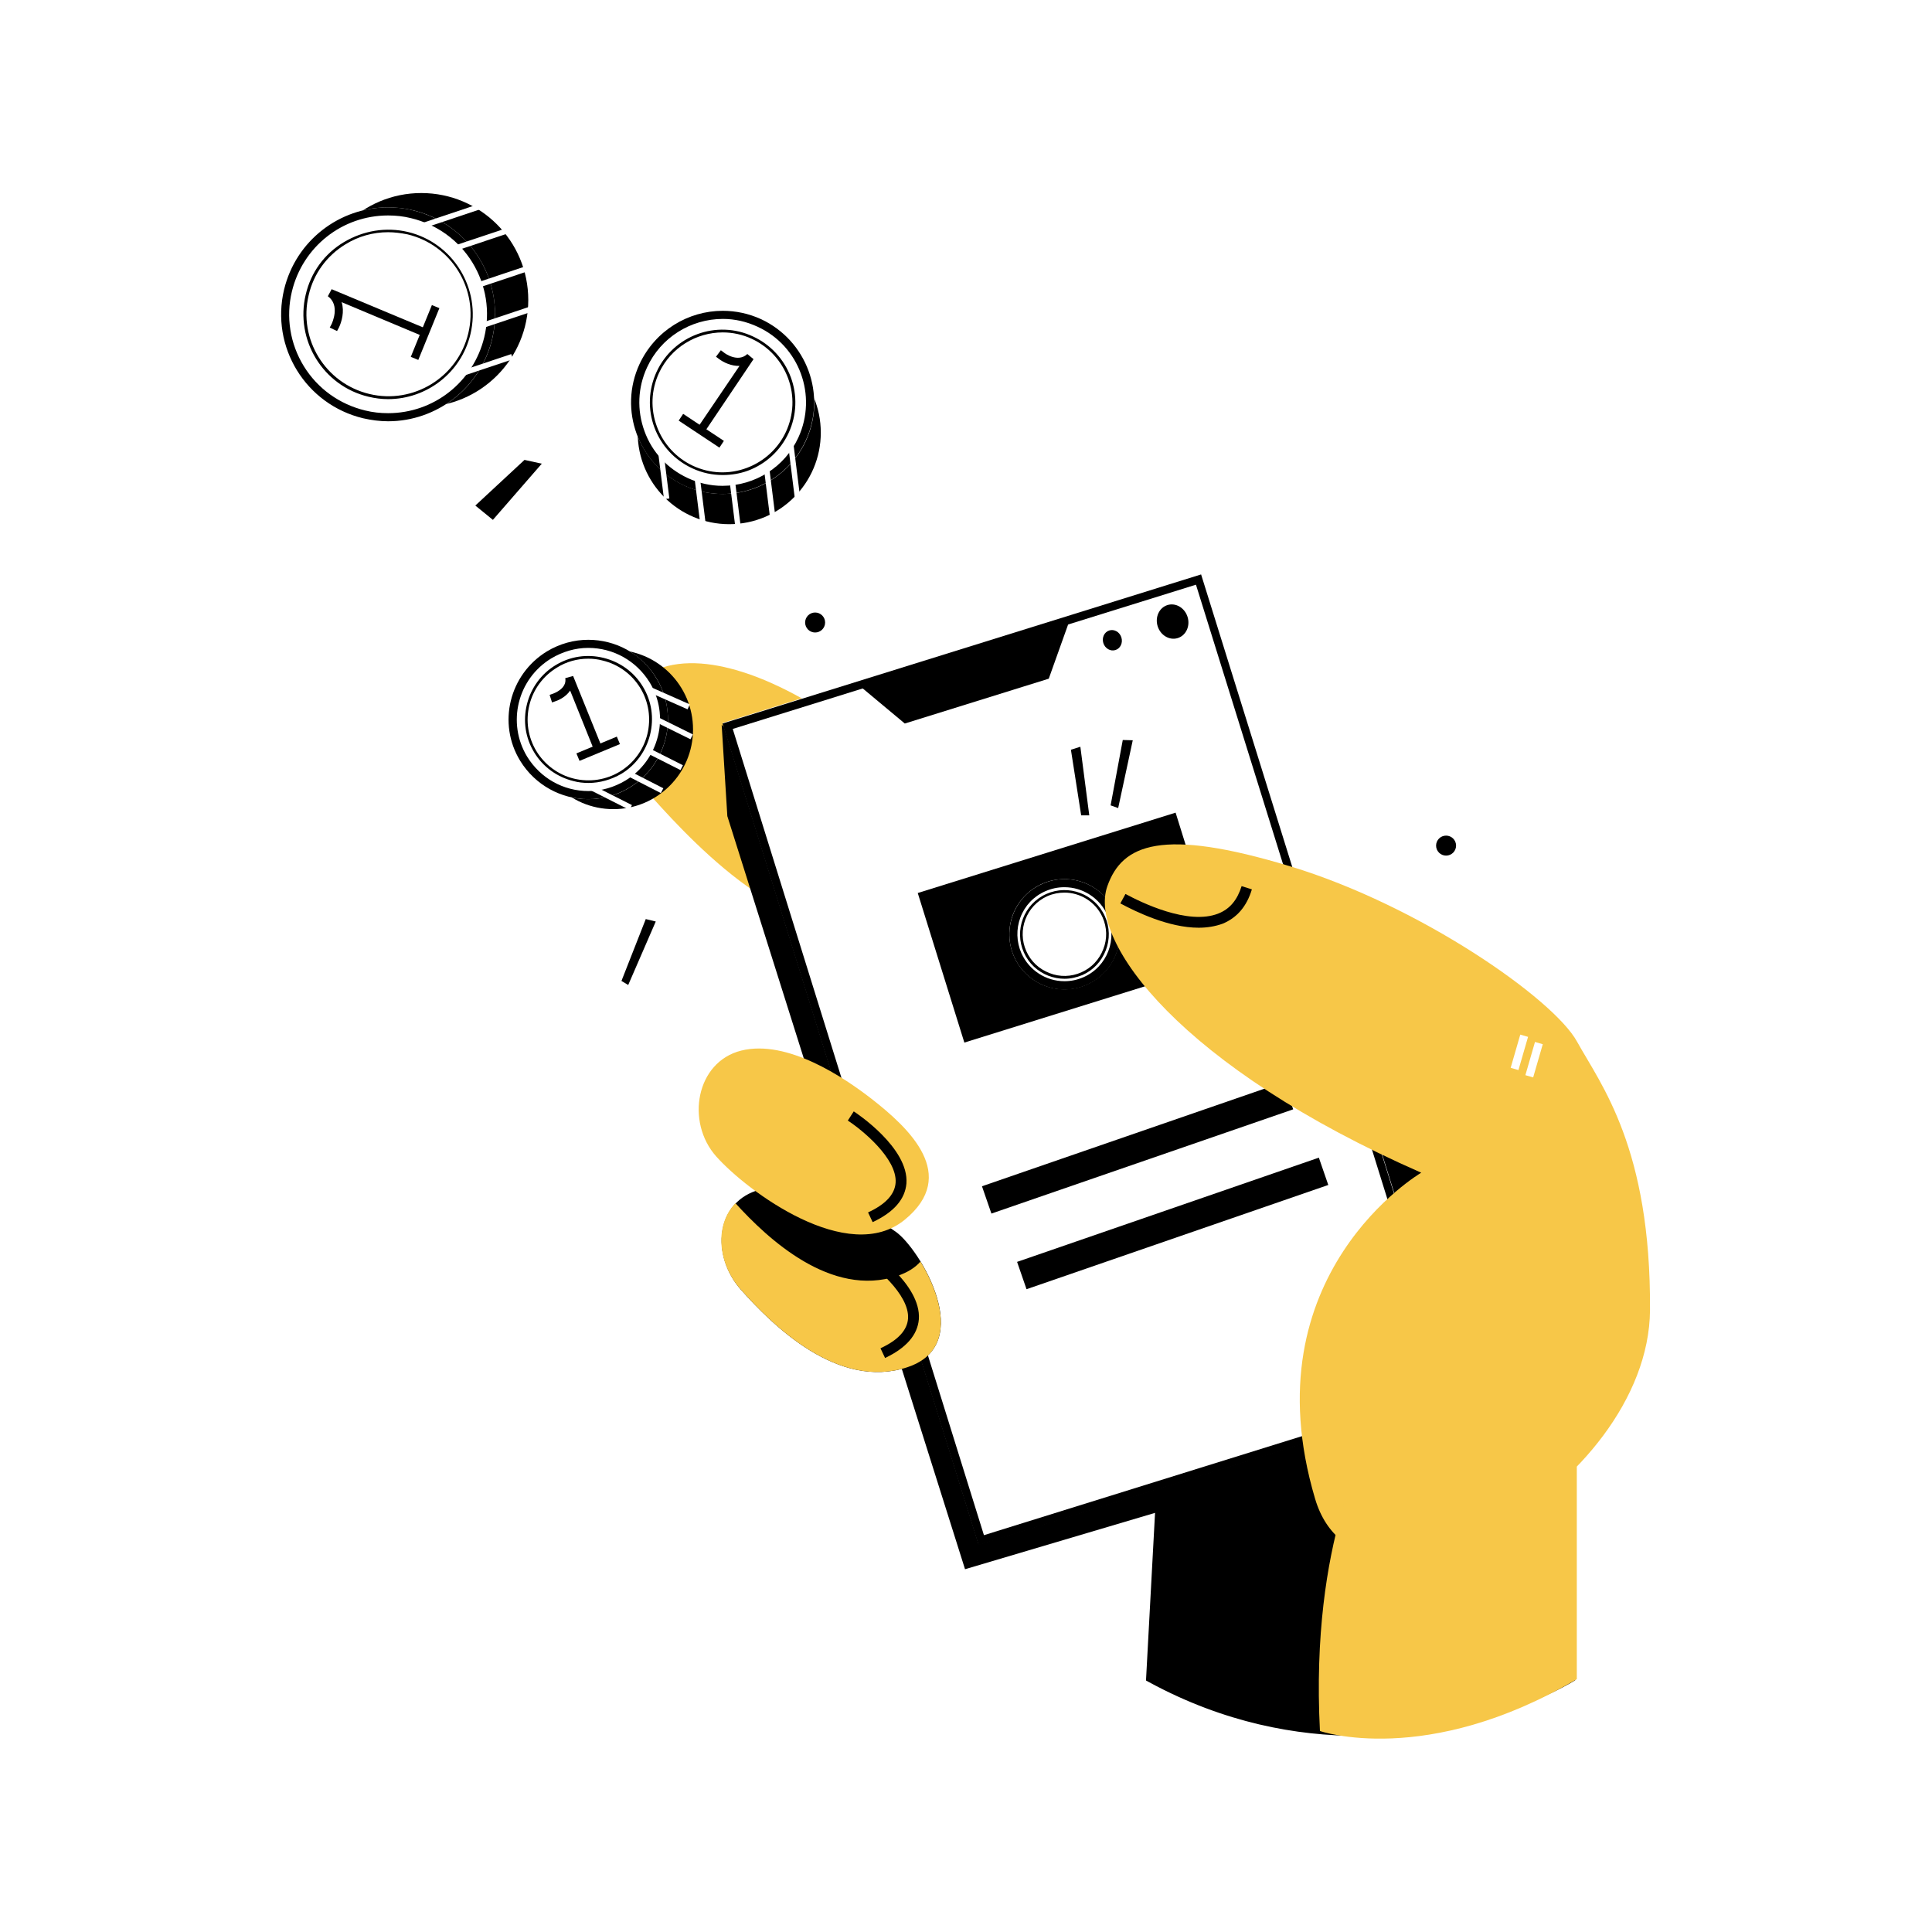 <svg width="1000" height="1000" viewBox="0 0 1000 1000" fill="none" xmlns="http://www.w3.org/2000/svg">
<rect width="1000" height="1000" fill="white"/>
<path d="M345.573 344.716C317.053 351.846 313.837 386.098 333.41 408.048C352.982 429.997 406.388 490.812 450.286 476.132C494.185 461.453 445.953 382.184 430.854 371.419C413.798 359.396 374.792 337.446 345.573 344.716Z" fill="#F7C748"/>
<path d="M812.379 757.98V868.146C812.379 868.146 710.183 930.219 596.102 868.146L601.415 769.444L713.957 539.186L812.379 757.98Z" fill="black"/>
<path d="M703.192 898.482C671.457 898.482 633.849 891.912 594.704 870.662L593.166 869.823L598.619 768.744L598.898 768.185L714.097 532.615L815.315 757.42V869.683L813.917 870.522C812.799 871.221 787.494 886.459 747.65 894.148C734.928 896.665 719.969 898.482 703.192 898.482ZM599.038 866.607C656.637 897.364 710.882 895.686 746.392 888.836C780.225 882.265 803.991 869.823 809.723 866.607V758.678L713.957 545.896L604.351 770.282L599.038 866.607Z" fill="black"/>
<path d="M373.534 375.194L376.47 422.448L499.497 812.223L745.133 739.384L753.802 723.307L373.534 375.194Z" fill="black"/>
<path d="M621.774 297.006L374.052 374.201L506.563 799.44L754.285 722.246L621.774 297.006Z" fill="white"/>
<path d="M619.03 302.636L749.048 719.952L509.284 794.607L379.266 377.291L619.03 302.636ZM621.687 297.323L373.953 374.495L506.488 799.78L754.221 722.608L621.687 297.323Z" fill="black"/>
<path d="M445.533 355.483L468.321 374.496L542.837 351.289L553.322 321.93L445.533 355.483Z" fill="black"/>
<path d="M609.602 330.265C613.877 328.933 616.152 324.028 614.681 319.311C613.211 314.593 608.554 311.849 604.278 313.181C600.003 314.513 597.729 319.418 599.199 324.135C600.669 328.853 605.327 331.598 609.602 330.265Z" fill="black"/>
<path d="M608.497 420.629L475.026 462.221L499.149 539.634L632.62 498.043L608.497 420.629Z" fill="black"/>
<path d="M664.46 560.053L508.267 614.007L513.152 628.146L669.345 574.193L664.46 560.053Z" fill="black"/>
<path d="M682.635 599.199L526.442 653.152L531.326 667.292L687.519 613.338L682.635 599.199Z" fill="black"/>
<path d="M550.945 512.064C566.697 512.064 579.465 499.295 579.465 483.543C579.465 467.792 566.697 455.023 550.945 455.023C535.194 455.023 522.426 467.792 522.426 483.543C522.426 499.295 535.194 512.064 550.945 512.064Z" fill="white"/>
<path d="M550.946 455.023V459.217C560.592 459.217 569.26 464.949 573.174 473.617C578.627 485.92 573.175 500.32 560.872 505.772C557.656 507.17 554.441 507.869 550.946 507.869C541.299 507.869 532.631 502.137 528.717 493.469C526.061 487.458 525.921 480.887 528.157 474.875C530.394 468.864 535.008 463.97 541.019 461.314C544.235 459.916 547.45 459.217 550.946 459.217V455.023ZM550.946 455.023C547.031 455.023 543.116 455.862 539.342 457.539C524.942 463.97 518.511 480.887 524.942 495.287C529.695 505.912 540.181 512.203 551.086 512.203C555 512.203 558.914 511.364 562.689 509.686C577.089 503.255 583.52 486.339 577.089 471.939C572.336 461.314 561.85 455.023 550.946 455.023Z" fill="black"/>
<path d="M550.946 506.611C548.15 506.611 545.354 506.052 542.697 505.073C536.965 502.836 532.491 498.642 529.975 493.05C524.802 481.446 529.975 467.885 541.579 462.712C553.183 457.54 566.743 462.712 571.916 474.316C574.433 479.908 574.573 486.199 572.336 491.931C570.099 497.663 565.905 502.137 560.312 504.654C557.237 505.912 554.161 506.611 550.946 506.611ZM550.946 462.013C548.01 462.013 545.074 462.573 542.138 463.831C531.233 468.724 526.34 481.446 531.233 492.351C533.61 497.663 537.804 501.578 543.256 503.675C548.569 505.772 554.441 505.632 559.753 503.256C565.066 500.879 568.98 496.685 571.077 491.232C573.174 485.92 573.035 480.048 570.658 474.735C567.023 466.766 559.194 462.013 550.946 462.013Z" fill="black"/>
<path d="M577.334 336.463C579.914 335.659 581.298 332.737 580.425 329.936C579.553 327.135 576.753 325.516 574.173 326.32C571.593 327.124 570.21 330.046 571.082 332.847C571.955 335.648 574.754 337.267 577.334 336.463Z" fill="black"/>
<path d="M573.174 458.658C562.969 487.458 611.481 552.467 735.627 606.991C735.627 606.991 646.152 659.417 680.684 775.734C703.612 853.186 853.342 769.862 854.041 678.151C854.6 594.128 828.597 561.414 816.294 539.185C804.131 516.957 734.788 468.724 667.962 448.453C601.135 428.181 580.863 436.988 573.174 458.658Z" fill="#F7C748"/>
<path d="M620.428 480.188C604.91 480.188 587.993 471.939 580.164 467.745L579.885 467.605L582.541 462.712L582.821 462.852C590.091 466.766 614.976 479.209 630.774 472.778C636.646 470.401 640.42 465.788 642.657 458.658L647.969 460.336C645.313 469.143 640.28 475.015 632.871 478.091C629.096 479.489 624.762 480.188 620.428 480.188Z" fill="black"/>
<path d="M786.892 535.511L781.915 552.701L785.944 553.867L790.921 536.677L786.892 535.511Z" fill="white"/>
<path d="M794.51 539.314L789.534 556.504L793.563 557.671L798.539 540.481L794.51 539.314Z" fill="white"/>
<path d="M708.784 746.375C708.784 746.375 678.028 796.285 683.2 895.965C683.2 895.965 738.143 915.119 816.154 869.123V759.097C788.333 730.298 754.36 730.437 708.784 746.375Z" fill="#F7C748"/>
<path d="M393.666 615.657C370.318 621.529 367.662 649.769 383.6 667.664C399.677 685.699 433.649 719.671 469.719 707.648C505.788 695.625 476.15 646.414 463.708 637.606C449.727 627.68 417.572 609.645 393.666 615.657Z" fill="black"/>
<path d="M383.6 543.798C360.253 549.67 354.8 580.707 370.738 598.602C386.815 616.636 438.962 655.362 468.321 631.316C496.422 608.248 470.838 584.062 450.846 568.544C437.285 558.058 407.646 537.787 383.6 543.798Z" fill="#F7C748"/>
<path d="M476.43 652.986C473.773 656.062 469.859 658.578 464.546 660.396C430.154 671.86 397.44 641.243 380.664 622.789C369.899 633.833 371.157 653.825 383.6 667.666C399.677 685.7 433.649 719.673 469.719 707.65C495.583 699.122 487.614 671.3 476.43 652.986Z" fill="#F7C748"/>
<path d="M451.684 632.575L449.308 627.542C458.395 623.347 463.148 618.175 463.568 612.163C464.407 599.581 445.953 584.622 438.823 580.008L441.898 575.255C443.017 575.954 470.558 594.128 469.16 612.583C468.461 620.691 462.729 627.402 451.684 632.575Z" fill="black"/>
<path d="M458.115 702.896L455.738 697.863C464.826 693.669 469.579 688.496 469.999 682.484C470.838 669.902 452.383 654.943 445.253 650.329L448.329 645.576C449.448 646.275 476.989 664.45 475.591 682.904C474.892 691.012 469.02 697.723 458.115 702.896Z" fill="black"/>
<path d="M317.472 418.812C340.25 418.812 358.715 400.347 358.715 377.57C358.715 354.792 340.25 336.328 317.472 336.328C294.695 336.328 276.23 354.792 276.23 377.57C276.23 400.347 294.695 418.812 317.472 418.812Z" fill="black"/>
<path d="M304.471 413.639C327.248 413.639 345.713 395.174 345.713 372.397C345.713 349.619 327.248 331.154 304.471 331.154C281.693 331.154 263.228 349.619 263.228 372.397C263.228 395.174 281.693 413.639 304.471 413.639Z" fill="white"/>
<path d="M304.47 331.154V335.348C317.472 335.348 329.356 342.059 336.206 353.103C341.379 361.492 342.917 371.558 340.54 381.064C338.163 390.571 332.292 398.82 323.764 403.992C317.892 407.488 311.321 409.445 304.61 409.445C291.469 409.445 279.725 402.734 272.875 391.69C262.25 374.214 267.842 351.426 285.317 340.801C291.189 337.306 297.76 335.348 304.47 335.348V331.154ZM304.47 331.154C297.201 331.154 289.791 333.112 283.08 337.166C263.648 349.049 257.356 374.354 269.24 393.787C277.069 406.509 290.63 413.639 304.47 413.639C311.74 413.639 319.15 411.681 325.861 407.627C345.293 395.744 351.584 370.439 339.701 351.006C332.012 338.144 318.451 331.154 304.47 331.154Z" fill="black"/>
<path d="M302.138 404.104L300.878 406.6L325.836 419.204L327.096 416.709L302.138 404.104Z" fill="white"/>
<path d="M320.433 396.293L319.159 398.783L342.061 410.497L343.334 408.008L320.433 396.293Z" fill="white"/>
<path d="M328.52 383.488L327.259 385.983L352.217 398.588L353.478 396.092L328.52 383.488Z" fill="white"/>
<path d="M338.94 370.404L337.7 372.91L357.376 382.638L358.615 380.132L338.94 370.404Z" fill="white"/>
<path d="M336.324 355.411L335.191 357.967L355.896 367.144L357.029 364.588L336.324 355.411Z" fill="white"/>
<path d="M286.995 360.933C286.995 360.933 295.803 357.998 294.545 350.588L309.084 386.657" fill="white"/>
<path d="M307.966 389.453L295.104 357.438C293.147 360.374 289.791 362.191 287.694 362.89L285.737 363.589L284.479 359.675L286.436 358.976C286.716 358.836 293.566 356.459 292.587 351.007L296.642 349.889L312.02 387.915L307.966 389.453Z" fill="black"/>
<path d="M319.271 381.272L298.351 389.951L299.959 393.825L320.879 385.146L319.271 381.272Z" fill="black"/>
<path d="M304.61 405.251C301.954 405.251 299.298 404.971 296.781 404.272C288.253 402.175 280.983 396.863 276.51 389.453C271.896 381.904 270.638 373.096 272.735 364.568C274.832 356.04 280.145 348.77 287.554 344.296C295.104 339.683 303.911 338.424 312.439 340.522C320.967 342.619 328.237 347.931 332.711 355.341C337.324 362.89 338.583 371.698 336.486 380.226C334.389 388.754 329.076 396.024 321.666 400.498C316.354 403.573 310.482 405.251 304.61 405.251ZM304.47 340.941C298.738 340.941 293.147 342.479 288.253 345.555C281.123 349.889 275.95 356.879 273.993 364.987C272.036 373.096 273.294 381.624 277.628 388.754C281.962 395.884 288.952 401.057 297.061 403.014C305.169 404.972 313.697 403.713 320.828 399.379C327.958 395.045 333.131 388.055 335.088 379.947C337.045 371.838 335.787 363.31 331.453 356.18C327.119 349.05 320.129 343.877 312.02 341.92C309.504 341.221 306.987 340.941 304.47 340.941Z" fill="black"/>
<path d="M377.448 271.318C403.623 271.318 424.842 250.1 424.842 223.925C424.842 197.75 403.623 176.531 377.448 176.531C351.273 176.531 330.055 197.75 330.055 223.925C330.055 250.1 351.273 271.318 377.448 271.318Z" fill="black"/>
<path d="M374.093 255.66C400.268 255.66 421.486 234.442 421.486 208.267C421.486 182.092 400.268 160.873 374.093 160.873C347.918 160.873 326.699 182.092 326.699 208.267C326.699 234.442 347.918 255.66 374.093 255.66Z" fill="white"/>
<path d="M374.093 160.873V165.067C380.384 165.067 386.396 166.465 392.128 169.122C413.797 179.048 423.164 204.772 413.238 226.441C406.248 241.68 390.869 251.466 373.953 251.466C367.662 251.466 361.65 250.068 355.918 247.412C345.433 242.519 337.464 233.991 333.55 223.086C329.635 212.321 330.055 200.578 334.948 190.092C341.938 174.854 357.317 165.067 374.233 165.067L374.093 160.873ZM374.093 160.873C356.198 160.873 339.142 171.079 331.033 188.415C319.989 212.181 330.474 240.282 354.101 251.327C360.532 254.263 367.242 255.66 373.953 255.66C391.848 255.66 409.044 245.455 417.013 228.119C428.057 204.352 417.572 176.252 393.945 165.207C387.514 162.271 380.804 160.873 374.093 160.873Z" fill="black"/>
<path d="M342.49 226.259L339.715 226.605L343.682 258.374L346.456 258.028L342.49 226.259Z" fill="white"/>
<path d="M361.224 238.745L358.45 239.091L362.413 270.86L365.188 270.514L361.224 238.745Z" fill="white"/>
<path d="M379.538 241.644L376.763 241.99L380.73 273.759L383.504 273.412L379.538 241.644Z" fill="white"/>
<path d="M397.885 239.848L395.11 240.194L399.074 271.963L401.848 271.617L397.885 239.848Z" fill="white"/>
<path d="M410.466 227.962L407.692 228.309L411.655 260.077L414.43 259.731L410.466 227.962Z" fill="white"/>
<path d="M373.674 184.221C373.674 184.221 382.202 190.791 388.353 184.78L363.328 221.828" fill="white"/>
<path d="M363.887 224.764L360.392 222.387L382.761 189.394C378.567 189.534 374.512 187.576 372.275 185.899L370.598 184.64L373.114 181.285L374.792 182.543C375.072 182.823 381.922 187.856 386.815 183.242L390.031 185.899L363.887 224.764Z" fill="black"/>
<path d="M353.598 214.212L351.279 217.707L372.366 231.695L374.684 228.2L353.598 214.212Z" fill="black"/>
<path d="M374.093 245.874C368.78 245.874 363.328 244.756 358.295 242.379C349.208 238.185 342.218 230.636 338.722 221.269C335.227 211.902 335.647 201.557 339.841 192.469C348.509 173.596 371.017 165.347 389.751 174.155C398.838 178.349 405.828 185.899 409.324 195.265C412.819 204.632 412.399 214.978 408.205 224.065C404.011 233.153 396.462 240.143 387.095 243.638C382.901 245.176 378.427 245.874 374.093 245.874ZM374.093 172.058C360.392 172.058 347.25 179.887 341.099 193.028C337.045 201.836 336.626 211.622 339.981 220.71C343.336 229.797 350.047 237.067 358.715 241.121C367.522 245.176 377.309 245.595 386.396 242.24C395.483 238.884 402.753 232.174 406.807 223.506C410.861 214.698 411.281 204.912 407.926 195.824C404.57 186.737 397.86 179.468 389.192 175.413C384.439 173.176 379.266 172.058 374.093 172.058Z" fill="black"/>
<path d="M218.071 210.644C248.647 210.644 273.434 185.857 273.434 155.281C273.434 124.705 248.647 99.919 218.071 99.919C187.495 99.919 162.709 124.705 162.709 155.281C162.709 185.857 187.495 210.644 218.071 210.644Z" fill="black"/>
<path d="M200.875 218.053C231.451 218.053 256.238 193.266 256.238 162.69C256.238 132.115 231.451 107.328 200.875 107.328C170.299 107.328 145.513 132.115 145.513 162.69C145.513 193.266 170.299 218.053 200.875 218.053Z" fill="white"/>
<path d="M200.876 107.328V111.522C204.93 111.522 208.845 111.942 212.759 112.92C226.04 116.136 237.365 124.244 244.495 135.848C251.625 147.452 253.861 161.292 250.646 174.574C245.054 197.641 224.642 213.859 200.876 213.859C196.821 213.859 192.907 213.439 188.992 212.461C175.711 209.245 164.387 201.137 157.257 189.533C150.126 177.929 147.89 164.088 151.105 150.807C156.697 127.739 177.109 111.522 200.876 111.522V107.328ZM200.876 107.328C175.851 107.328 153.202 124.384 147.051 149.828C139.921 179.607 158.235 209.385 188.013 216.515C192.347 217.494 196.682 218.053 200.876 218.053C225.901 218.053 248.549 200.997 254.7 175.552C261.83 145.774 243.516 115.996 213.738 108.866C209.404 107.747 205.07 107.328 200.876 107.328Z" fill="black"/>
<path d="M264.624 183.271L229.093 195.164L229.981 197.815L265.511 185.923L264.624 183.271Z" fill="white"/>
<path d="M274.433 158.65L238.902 170.542L239.79 173.194L275.32 161.301L274.433 158.65Z" fill="white"/>
<path d="M273.733 137.265L238.202 149.158L239.09 151.809L274.62 139.917L273.733 137.265Z" fill="white"/>
<path d="M267.172 116.425L231.641 128.317L232.529 130.968L268.059 119.076L267.172 116.425Z" fill="white"/>
<path d="M250.515 104.725L214.984 116.617L215.872 119.269L251.402 107.376L250.515 104.725Z" fill="white"/>
<path d="M173.474 168.703C173.474 168.703 179.066 157.518 170.818 151.646L219.05 171.778" fill="white"/>
<path d="M220.168 174.574L176.829 156.399C178.367 161.292 176.829 166.605 175.431 169.541L174.452 171.358L170.678 169.541L171.656 167.723C171.796 167.304 176.27 158.077 169.699 153.324L171.656 149.688L221.846 170.659L220.168 174.574Z" fill="black"/>
<path d="M223.541 157.912L212.622 184.713L216.506 186.296L227.425 159.495L223.541 157.912Z" fill="black"/>
<path d="M200.876 206.589C197.52 206.589 194.165 206.17 190.67 205.331C167.183 199.739 152.643 175.972 158.235 152.485C160.891 141.021 167.882 131.375 177.947 125.363C188.013 119.351 199.757 117.394 211.081 120.05C234.568 125.643 249.108 149.409 243.516 172.896C238.762 193.028 220.728 206.589 200.876 206.589ZM200.876 120.19C193.186 120.19 185.497 122.287 178.786 126.482C169.14 132.353 162.289 141.72 159.773 152.765C154.32 175.553 168.441 198.481 191.229 203.933C214.017 209.385 236.945 195.265 242.397 172.477C247.85 149.689 233.729 126.761 210.941 121.309C207.446 120.61 204.091 120.19 200.876 120.19Z" fill="black"/>
<path d="M334.249 475.713L321.667 507.728L325.162 509.825L339.422 476.971L334.249 475.713Z" fill="black"/>
<path d="M581.143 383.023L574.852 416.856L578.766 418.254L586.316 383.163L581.143 383.023Z" fill="black"/>
<path d="M554.301 388.056L559.613 422.028H563.807L559.194 386.518L554.301 388.056Z" fill="black"/>
<path d="M271.477 238.045L246.032 261.672L255.12 269.082L280.424 240.003L271.477 238.045Z" fill="black"/>
<path d="M748.489 442.859C751.346 442.859 753.662 440.543 753.662 437.686C753.662 434.829 751.346 432.513 748.489 432.513C745.632 432.513 743.316 434.829 743.316 437.686C743.316 440.543 745.632 442.859 748.489 442.859Z" fill="black"/>
<path d="M421.906 327.381C424.763 327.381 427.079 325.065 427.079 322.208C427.079 319.351 424.763 317.035 421.906 317.035C419.049 317.035 416.733 319.351 416.733 322.208C416.733 325.065 419.049 327.381 421.906 327.381Z" fill="black"/>
</svg>
